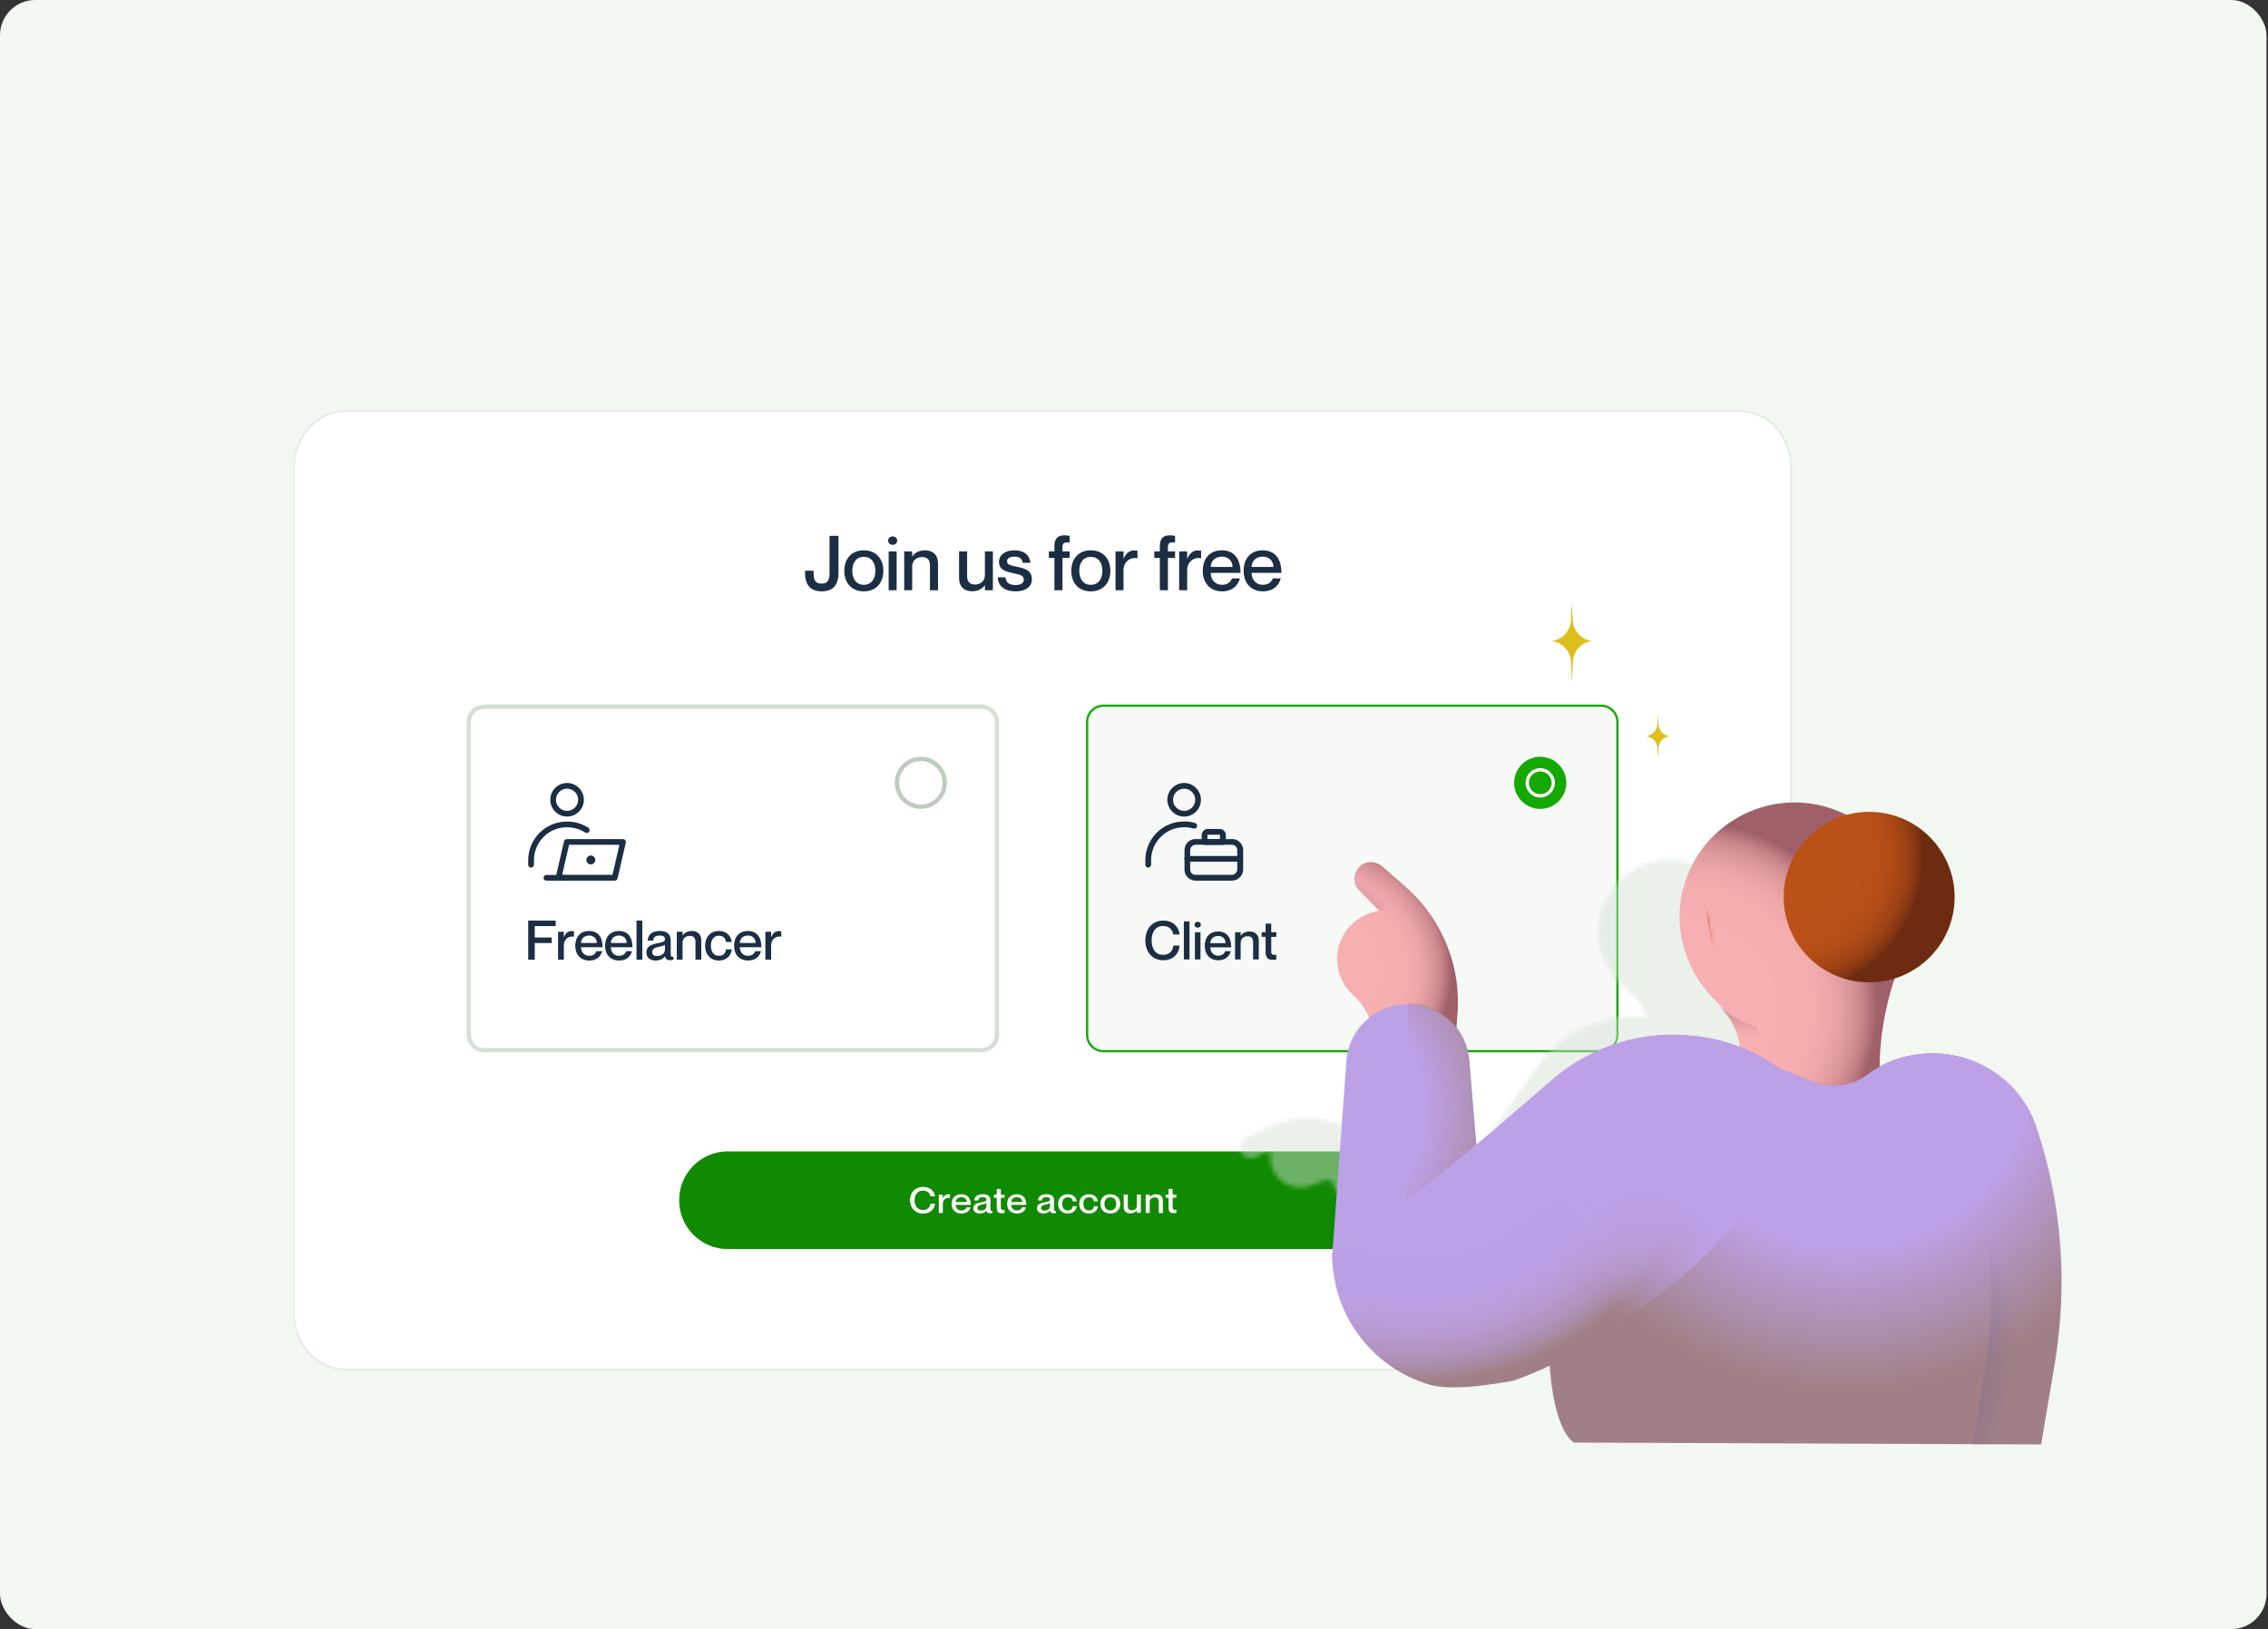<svg width="515" height="370" viewBox="0 0 515 370" fill="none" xmlns="http://www.w3.org/2000/svg">
<rect x="0" y="0" width="515" height="370" fill="#333333" stroke="none"/>
<rect width="514.66" height="370" rx="8" fill="#F2F7F2"/>
<g clip-path="url(#clip0_50_69)">
<mask id="mask0_50_69" style="mask-type:luminance" maskUnits="userSpaceOnUse" x="4" y="14" width="506" height="370">
<path d="M509.09 14H4V383.999H509.09V14Z" fill="white"/>
</mask>
<g mask="url(#mask0_50_69)">
<path d="M509.09 14H4V383.999H509.09V14Z" fill="#F2F7F2"/>
<mask id="mask1_50_69" style="mask-type:luminance" maskUnits="userSpaceOnUse" x="10" y="14" width="506" height="370">
<path d="M10.049 14H515.139V383.999H10.049V14Z" fill="white"/>
</mask>
<g mask="url(#mask1_50_69)">
<mask id="mask2_50_69" style="mask-type:luminance" maskUnits="userSpaceOnUse" x="66" y="93" width="342" height="219">
<path d="M66.506 93.142H407.265V311.915H66.506V93.142Z" fill="white"/>
</mask>
<g mask="url(#mask2_50_69)">
<path d="M78.46 93.361H395.009V93.347C401.486 93.347 406.743 99.148 406.743 106.315V298.076C406.743 305.243 401.486 311.044 395.009 311.044H78.46C71.984 311.044 66.726 305.243 66.726 298.076V106.315C66.726 99.163 71.968 93.361 78.46 93.361Z" fill="white"/>
<path d="M66.932 106.315C66.932 99.296 72.1 93.567 78.46 93.567H395.009C401.369 93.567 406.538 99.28 406.538 106.315V298.062C406.538 305.097 401.369 310.809 395.009 310.809H78.46C72.1 310.809 66.932 305.097 66.932 298.062V106.315ZM78.46 311.249H395.009V311.234C401.604 311.234 406.963 305.331 406.963 298.062V106.315C406.963 99.061 401.604 93.142 395.009 93.142H78.46C71.865 93.142 66.506 99.061 66.506 106.315V298.076C66.506 305.33 71.865 311.249 78.46 311.249Z" fill="#E4EBE4"/>
<path d="M363.566 160.273H250.554C248.511 160.273 246.853 161.93 246.853 163.974V235.042C246.853 237.085 248.511 238.743 250.554 238.743H363.566C365.61 238.743 367.267 237.085 367.267 235.042V163.974C367.267 161.93 365.61 160.273 363.566 160.273Z" fill="#F6F9F6"/>
<path d="M271.077 191.936C271.203 191.889 271.329 191.873 271.471 191.873L271.455 191.858C271.502 191.858 271.597 191.858 271.597 191.858H279.652C279.826 191.858 279.983 191.873 280.125 191.92C280.267 191.968 280.408 192.047 280.534 192.157C280.644 192.267 280.755 192.393 280.819 192.535C280.897 192.677 280.945 192.835 280.945 192.961V197.548C280.913 197.863 280.771 198.163 280.519 198.384C280.282 198.588 279.999 198.699 279.683 198.699C279.652 198.699 279.605 198.699 279.605 198.699H271.55C271.392 198.715 271.234 198.699 271.077 198.652C270.935 198.604 270.793 198.525 270.667 198.415C270.558 198.305 270.462 198.179 270.383 198.037C270.304 197.88 270.257 197.737 270.257 197.611V193.008C270.273 192.851 270.304 192.694 270.383 192.551C270.447 192.409 270.541 192.283 270.667 192.173C270.777 192.063 270.919 191.984 271.077 191.936ZM270.683 199.881C270.935 199.959 271.203 200.007 271.44 200.007H271.471C271.534 200.007 271.644 200.007 271.644 200.007H279.636C280.282 200.023 280.929 199.802 281.418 199.377C281.906 198.935 282.221 198.336 282.285 197.611V192.929C282.268 192.599 282.175 192.267 282.033 191.968C281.89 191.668 281.686 191.4 281.434 191.179C281.182 190.958 280.882 190.801 280.567 190.691C280.251 190.581 279.919 190.549 279.636 190.58H271.676C271.329 190.549 271.013 190.581 270.683 190.691C270.367 190.801 270.068 190.958 269.815 191.179C269.563 191.4 269.359 191.668 269.217 191.968C269.074 192.267 268.981 192.583 268.965 192.961V197.643C268.981 197.973 269.074 198.305 269.217 198.604C269.359 198.904 269.563 199.172 269.815 199.393C270.068 199.614 270.367 199.771 270.683 199.881Z" fill="#1C2E43"/>
<path d="M277.02 190.581H274.167V189.682L274.229 189.571C274.245 189.571 274.355 189.571 274.355 189.571H276.846C276.863 189.571 276.988 189.588 276.988 189.588L277.02 189.682V190.581ZM273.52 191.889H277.681L277.714 191.873C278.06 191.873 278.36 191.59 278.36 191.227V189.682C278.36 189.493 278.327 189.288 278.249 189.099C278.17 188.925 278.044 188.752 277.902 188.626C277.745 188.484 277.571 188.39 277.382 188.326C277.192 188.263 277.02 188.248 276.83 188.264H274.434C274.244 188.248 274.041 188.263 273.851 188.326C273.662 188.39 273.473 188.484 273.331 188.626C273.174 188.768 273.063 188.925 272.984 189.115C272.906 189.288 272.873 189.493 272.873 189.682V191.243C272.873 191.59 273.157 191.889 273.52 191.889Z" fill="#1C2E43"/>
<path d="M269.596 195.704H281.607C281.954 195.704 282.253 195.405 282.253 195.058C282.253 194.711 281.97 194.412 281.607 194.412H269.596C269.249 194.412 268.949 194.711 268.949 195.058C268.949 195.405 269.233 195.704 269.596 195.704Z" fill="#1C2E43"/>
<path d="M266.362 181.643C266.362 180.256 267.498 179.121 268.885 179.121C270.272 179.121 271.407 180.256 271.407 181.643C271.407 183.03 270.272 184.165 268.885 184.165C267.498 184.165 266.362 183.03 266.362 181.643ZM265.07 181.643C265.07 183.74 266.773 185.458 268.885 185.458C270.982 185.458 272.7 183.74 272.7 181.643C272.7 179.546 270.982 177.828 268.885 177.828C266.788 177.828 265.07 179.546 265.07 181.643Z" fill="#1C2E43"/>
<path d="M260.075 196.398C260.075 196.744 260.358 197.044 260.721 197.044H260.736C261.083 197.044 261.382 196.761 261.382 196.398V195.357C261.382 193.371 262.155 191.495 263.574 190.076C264.977 188.658 266.852 187.886 268.855 187.886H268.965C269.658 187.87 270.336 187.979 270.998 188.169C271.345 188.279 271.708 188.075 271.803 187.728C271.913 187.382 271.708 187.019 271.361 186.924C270.589 186.687 269.784 186.53 268.965 186.577H268.855C266.506 186.577 264.299 187.476 262.643 189.147C260.988 190.817 260.075 193.008 260.075 195.357V196.398Z" fill="#1C2E43"/>
<path d="M247.105 163.974C247.105 162.079 248.646 160.523 250.556 160.523H363.568C365.462 160.523 367.018 162.064 367.018 163.974V235.042C367.018 236.936 365.477 238.493 363.568 238.493H250.556C248.661 238.493 247.105 236.951 247.105 235.042V163.974ZM250.556 238.992H363.568C365.741 238.992 367.519 237.215 367.519 235.042V163.974C367.519 161.8 365.741 160.024 363.568 160.024H250.556C248.382 160.024 246.604 161.8 246.604 163.974V235.042C246.604 237.215 248.382 238.992 250.556 238.992Z" fill="#14A800"/>
<path d="M355.666 177.794C355.666 174.533 353.022 171.875 349.747 171.875C346.486 171.875 343.828 174.518 343.828 177.794C343.828 181.054 346.471 183.713 349.747 183.713C353.007 183.713 355.666 181.069 355.666 177.794Z" fill="#14A800"/>
<path d="M347.162 177.794C347.162 176.369 348.322 175.209 349.747 175.209C351.171 175.209 352.332 176.369 352.332 177.794C352.332 179.218 351.171 180.379 349.747 180.379C348.322 180.379 347.162 179.218 347.162 177.794ZM346.413 177.794C346.413 179.63 347.911 181.128 349.747 181.128C351.583 181.128 353.081 179.63 353.081 177.794C353.081 175.958 351.583 174.46 349.747 174.46C347.911 174.46 346.413 175.958 346.413 177.794Z" fill="white"/>
<path d="M289.826 211.731V212.771H288.664V216.122C288.664 216.824 289.003 216.909 289.826 216.86V217.901C289.572 217.961 289.293 217.998 288.955 217.998C287.938 217.998 287.382 217.538 287.382 216.231V212.771H286.487V211.731H287.382V209.783H288.664V211.731H289.826ZM281.741 212.529C282.068 212.045 282.709 211.561 283.774 211.561C284.923 211.561 285.83 212.227 285.83 213.642V217.913H284.548V214.005C284.548 213.17 284.197 212.638 283.326 212.638C282.346 212.638 281.717 213.231 281.717 214.15V217.913H280.447V211.731H281.717V212.529H281.741ZM278.305 214.211C278.305 213.255 277.628 212.566 276.599 212.566C275.571 212.566 274.833 213.255 274.833 214.211H278.305ZM274.833 215.155C274.833 216.195 275.499 217.054 276.624 217.054C277.676 217.054 278.1 216.401 278.209 216.026H279.479C279.164 217.199 278.245 218.094 276.66 218.094C274.736 218.094 273.563 216.764 273.563 214.828C273.563 212.82 274.736 211.561 276.599 211.561C278.596 211.561 279.576 212.953 279.576 215.155H274.833ZM271.328 217.913V211.731H272.598V217.913H271.328ZM272.683 210.013C272.683 210.448 272.332 210.69 271.957 210.69C271.606 210.69 271.243 210.448 271.243 210.013C271.243 209.577 271.606 209.347 271.957 209.347C272.332 209.347 272.683 209.577 272.683 210.013ZM268.822 217.913V209.263H270.105V217.913H268.822ZM267.866 212.239H266.426C266.269 211.368 265.7 210.315 264.103 210.315C262.24 210.315 261.502 211.876 261.502 213.582C261.502 215.3 262.24 216.86 264.103 216.86C265.712 216.86 266.329 215.808 266.426 214.755H267.866C267.672 216.703 266.341 218.094 264.14 218.094C261.647 218.094 260.075 216.195 260.075 213.582C260.075 210.981 261.647 209.081 264.14 209.081C266.329 209.081 267.66 210.473 267.866 212.239Z" fill="#1C2E43"/>
<path d="M222.917 160.523H109.905C107.998 160.523 106.454 162.067 106.454 163.974V235.042C106.454 236.948 107.998 238.493 109.905 238.493H222.917C224.823 238.493 226.368 236.948 226.368 235.042V163.974C226.368 162.067 224.823 160.523 222.917 160.523Z" fill="white"/>
<path d="M139.076 198.699H127.647L129.224 191.874H140.653L139.076 198.699ZM126.828 200.008H139.596C139.896 200.008 140.164 199.803 140.227 199.504L142.102 191.385C142.15 191.196 142.086 190.991 141.976 190.834C141.867 190.676 141.677 190.582 141.472 190.582H128.704C128.404 190.582 128.136 190.786 128.073 191.086L126.198 199.204C126.15 199.394 126.214 199.599 126.324 199.756C126.433 199.913 126.623 200.008 126.828 200.008Z" fill="#1C2E43"/>
<path d="M134.742 195.295C134.742 195.625 134.474 195.878 134.158 195.878C133.842 195.878 133.574 195.625 133.574 195.295C133.574 194.964 133.842 194.711 134.158 194.711C134.474 194.711 134.742 194.964 134.742 195.295Z" fill="#1C2E43"/>
<path d="M134.016 195.294C134.016 195.215 134.079 195.152 134.158 195.152C134.237 195.152 134.3 195.215 134.3 195.294C134.3 195.451 134.016 195.451 134.016 195.294ZM133.149 195.31C133.149 195.861 133.59 196.319 134.158 196.319C134.709 196.319 135.167 195.861 135.167 195.31C135.167 194.758 134.709 194.301 134.158 194.301C133.607 194.301 133.149 194.758 133.149 195.31Z" fill="#1C2E43"/>
<path d="M124.069 200.008H128.058C128.404 200.008 128.704 199.708 128.704 199.362C128.704 199.015 128.421 198.715 128.058 198.715H124.069C123.722 198.715 123.423 199.015 123.423 199.362C123.423 199.708 123.706 200.008 124.069 200.008Z" fill="#1C2E43"/>
<path d="M126.244 181.643C126.244 180.256 127.379 179.121 128.766 179.121C130.154 179.121 131.289 180.256 131.289 181.643C131.289 183.03 130.154 184.165 128.766 184.165C127.379 184.165 126.244 183.03 126.244 181.643ZM124.951 181.643C124.951 183.74 126.654 185.458 128.766 185.458C130.863 185.458 132.581 183.74 132.581 181.643C132.581 179.546 130.863 177.828 128.766 177.828C126.669 177.828 124.951 179.546 124.951 181.643Z" fill="#1C2E43"/>
<path d="M119.94 196.414C119.94 196.761 120.223 197.06 120.586 197.06L120.601 197.045C120.948 197.045 121.247 196.761 121.247 196.398V195.357C121.247 193.371 122.021 191.495 123.439 190.076C124.843 188.658 126.718 187.886 128.72 187.886H128.83C130.296 187.917 131.668 188.295 132.882 189.083C133.181 189.288 133.59 189.194 133.78 188.895C133.985 188.595 133.89 188.185 133.59 187.996C132.172 187.081 130.533 186.593 128.846 186.593H128.72C126.371 186.593 124.164 187.508 122.509 189.163C120.853 190.819 119.94 193.024 119.94 195.373V196.414Z" fill="#1C2E43"/>
<path d="M106.938 163.989C106.938 162.343 108.274 161.022 109.905 161.022H222.917C224.562 161.022 225.884 162.359 225.884 163.989V235.056C225.884 236.701 224.547 238.023 222.917 238.023H109.905C108.259 238.023 106.938 236.686 106.938 235.056V163.989ZM109.905 238.992H222.917C225.09 238.992 226.868 237.215 226.868 235.042V163.974C226.868 161.8 225.09 160.024 222.917 160.024H109.905C107.731 160.024 105.954 161.8 105.954 163.974V235.042C105.954 237.215 107.731 238.992 109.905 238.992Z" fill="#D5E0D5"/>
<path d="M204.161 177.794C204.161 175.077 206.379 172.859 209.096 172.859C211.813 172.859 214.031 175.077 214.031 177.794C214.031 180.511 211.813 182.729 209.096 182.729C206.379 182.729 204.161 180.511 204.161 177.794ZM203.177 177.794C203.177 181.054 205.835 183.713 209.096 183.713C212.356 183.713 215.015 181.054 215.015 177.794C215.015 174.533 212.356 171.875 209.096 171.875C205.835 171.875 203.177 174.533 203.177 177.794Z" fill="#BECCBE"/>
<path d="M175.13 212.811C175.468 212.015 175.993 211.468 176.83 211.468C177.055 211.468 177.217 211.48 177.405 211.505V212.736H177.379C176.117 212.524 175.106 213.369 175.106 214.724V217.968H173.793V211.617H175.106V212.811H175.13ZM171.582 214.165C171.582 213.183 170.882 212.475 169.82 212.475C168.758 212.475 167.996 213.183 167.996 214.165H171.582ZM167.996 215.134C167.996 216.203 168.683 217.086 169.845 217.086C170.932 217.086 171.37 216.415 171.483 216.03H172.794C172.47 217.235 171.52 218.155 169.883 218.155C167.895 218.155 166.685 216.788 166.685 214.799C166.685 212.735 167.895 211.442 169.82 211.442C171.882 211.442 172.894 212.872 172.894 215.134H167.996ZM166.155 213.942H164.843C164.792 213.295 164.38 212.512 163.256 212.512C161.968 212.512 161.42 213.605 161.42 214.799C161.42 215.992 161.956 217.086 163.256 217.086C164.38 217.086 164.792 216.316 164.843 215.607H166.155C166.056 217.074 164.917 218.155 163.256 218.155C161.344 218.155 160.107 216.788 160.107 214.799C160.107 212.81 161.344 211.442 163.244 211.442C164.905 211.442 165.993 212.5 166.155 213.942ZM155.022 212.438C155.36 211.94 156.021 211.442 157.121 211.442C158.308 211.442 159.245 212.127 159.245 213.581V217.968H157.921V213.954C157.921 213.096 157.559 212.549 156.659 212.549C155.647 212.549 154.997 213.158 154.997 214.103V217.968H153.685V211.617H154.997V212.438H155.022ZM148.095 216.216C148.095 216.8 148.446 217.123 149.158 217.123C150.244 217.123 150.993 216.588 150.993 215.557V214.6C150.781 214.749 150.269 214.898 149.657 215.022C148.57 215.258 148.095 215.57 148.095 216.216ZM149.407 214.202C150.394 214.015 150.993 213.891 150.993 213.282C150.993 212.823 150.719 212.475 149.844 212.475C148.795 212.475 148.408 212.797 148.345 213.618H147.071C147.133 212.4 147.92 211.442 149.844 211.442C151.256 211.442 152.306 211.977 152.306 213.667V216.688C152.306 217.136 152.406 217.371 152.918 217.322V217.943C152.619 218.055 152.406 218.08 152.156 218.08C151.456 218.08 151.132 217.831 151.007 217.21H150.981C150.581 217.77 149.857 218.155 148.87 218.155C147.571 218.155 146.77 217.409 146.77 216.34C146.77 214.948 147.808 214.512 149.407 214.202ZM144.535 217.968V209.081H145.859V217.968H144.535ZM142.298 214.165C142.298 213.183 141.598 212.475 140.537 212.475C139.475 212.475 138.712 213.183 138.712 214.165H142.298ZM138.712 215.134C138.712 216.203 139.4 217.086 140.562 217.086C141.649 217.086 142.085 216.415 142.198 216.03H143.51C143.185 217.235 142.236 218.155 140.599 218.155C138.612 218.155 137.4 216.788 137.4 214.799C137.4 212.735 138.612 211.442 140.537 211.442C142.598 211.442 143.611 212.872 143.611 215.134H138.712ZM135.526 214.165C135.526 213.183 134.826 212.475 133.765 212.475C132.703 212.475 131.94 213.183 131.94 214.165H135.526ZM131.94 215.134C131.94 216.203 132.628 217.086 133.79 217.086C134.877 217.086 135.313 216.415 135.426 216.03H136.738C136.413 217.235 135.465 218.155 133.827 218.155C131.84 218.155 130.628 216.788 130.628 214.799C130.628 212.735 131.84 211.442 133.765 211.442C135.827 211.442 136.839 212.872 136.839 215.134H131.94ZM128.057 212.811C128.394 212.015 128.919 211.468 129.755 211.468C129.98 211.468 130.143 211.48 130.331 211.505V212.736H130.306C129.044 212.524 128.031 213.369 128.031 214.724V217.968H126.72V211.617H128.031V212.811H128.057ZM121.426 210.336V212.922H125.286V214.19H121.426V217.968H119.939V209.081H126.186V210.336H121.426Z" fill="#1C2E43"/>
<path d="M307.519 261.506H165.245C159.156 261.506 154.216 266.474 154.216 272.596C154.216 278.719 159.156 283.686 165.245 283.686H307.519C313.607 283.686 318.547 278.719 318.547 272.596C318.547 266.474 313.607 261.506 307.519 261.506Z" fill="#108A00"/>
<path d="M267.131 271.337V272.031H266.281V274.278C266.281 274.746 266.526 274.806 267.131 274.776V275.47C266.935 275.5 266.739 275.53 266.494 275.53C265.758 275.53 265.35 275.229 265.35 274.354V272.031H264.695V271.337H265.35V270.024H266.281V271.337H267.131ZM261.084 271.864C261.313 271.548 261.787 271.216 262.555 271.216L262.571 271.246C263.405 271.246 264.058 271.683 264.058 272.634V275.5H263.127V272.876C263.127 272.317 262.882 271.955 262.245 271.955C261.526 271.955 261.067 272.348 261.067 272.966V275.485H260.153V271.337H261.067V271.864H261.084ZM258.158 273.855V271.337L258.141 271.307H259.057V275.454H258.141V274.927H258.125C257.896 275.244 257.422 275.575 256.654 275.575C255.82 275.575 255.167 275.139 255.167 274.188V271.322H256.099V273.946C256.099 274.505 256.344 274.867 256.981 274.867C257.7 274.867 258.158 274.474 258.158 273.855ZM253.467 273.418C253.467 274.278 253.01 274.912 252.128 274.912C251.245 274.912 250.787 274.278 250.787 273.418C250.787 272.558 251.245 271.925 252.128 271.925C253.01 271.925 253.467 272.558 253.467 273.418ZM249.871 273.418C249.871 274.7 250.722 275.606 252.128 275.606C253.533 275.606 254.383 274.7 254.383 273.418C254.383 272.136 253.533 271.231 252.128 271.231C250.722 271.231 249.871 272.136 249.871 273.418ZM249.316 272.86H248.4C248.368 272.438 248.074 271.925 247.289 271.925C246.39 271.925 245.998 272.634 245.998 273.418C245.998 274.202 246.374 274.912 247.289 274.912C248.074 274.912 248.368 274.414 248.4 273.946H249.316C249.234 274.897 248.45 275.606 247.273 275.606C245.933 275.606 245.066 274.715 245.066 273.418C245.066 272.12 245.933 271.231 247.273 271.231C248.434 271.231 249.202 271.925 249.316 272.86ZM244.511 272.86H243.595C243.563 272.438 243.269 271.925 242.484 271.925C241.585 271.925 241.193 272.634 241.193 273.418C241.193 274.202 241.569 274.912 242.484 274.912C243.269 274.912 243.563 274.414 243.595 273.946H244.511C244.429 274.897 243.644 275.606 242.467 275.606C241.127 275.606 240.261 274.715 240.261 273.418C240.261 272.12 241.127 271.231 242.467 271.231C243.628 271.231 244.397 271.925 244.511 272.86ZM236.388 274.354C236.388 274.731 236.632 274.942 237.139 274.942C237.907 274.942 238.431 274.594 238.431 273.916V273.298C238.267 273.389 237.908 273.494 237.483 273.569C236.715 273.736 236.388 273.931 236.388 274.354ZM237.32 273.041C238.006 272.92 238.431 272.83 238.431 272.438H238.447C238.447 272.137 238.267 271.91 237.646 271.91C236.894 271.91 236.633 272.12 236.584 272.649H235.684C235.717 271.849 236.273 271.231 237.63 271.231C238.627 271.231 239.362 271.578 239.362 272.679V274.655C239.362 274.941 239.428 275.093 239.788 275.062V275.47C239.575 275.545 239.428 275.56 239.248 275.56C238.758 275.56 238.528 275.395 238.447 274.988H238.431C238.152 275.35 237.63 275.606 236.943 275.606C236.028 275.606 235.473 275.123 235.473 274.429C235.473 273.524 236.191 273.237 237.32 273.041ZM232.138 273.011C232.138 272.378 231.648 271.91 230.895 271.91C230.159 271.91 229.621 272.378 229.621 273.011H232.138ZM229.605 273.645C229.605 274.338 230.095 274.912 230.913 274.912H230.929C231.681 274.912 231.991 274.474 232.073 274.217H232.987C232.759 275.002 232.089 275.606 230.945 275.606C229.539 275.606 228.69 274.761 228.69 273.418C228.69 272.075 229.538 271.231 230.895 271.231C232.334 271.231 233.053 272.167 233.053 273.645H229.605ZM228.117 271.352V272.046H227.267V274.293C227.267 274.761 227.512 274.821 228.117 274.791V275.485C227.92 275.515 227.725 275.545 227.48 275.545C226.744 275.545 226.335 275.244 226.335 274.369V272.046H225.682V271.352H226.335V270.04H227.267V271.352H228.117ZM221.939 274.354C221.939 274.731 222.184 274.942 222.691 274.942C223.459 274.942 223.982 274.594 223.982 273.916V273.298C223.819 273.389 223.459 273.494 223.034 273.569C222.265 273.736 221.939 273.931 221.939 274.354ZM222.87 273.041C223.557 272.92 223.982 272.83 223.982 272.438H223.999C223.999 272.137 223.819 271.91 223.198 271.91C222.446 271.91 222.185 272.12 222.135 272.649H221.236C221.268 271.849 221.824 271.231 223.181 271.231C224.178 271.231 224.914 271.578 224.914 272.679V274.655C224.914 274.941 224.978 275.093 225.338 275.062V275.47C225.126 275.545 224.978 275.56 224.799 275.56C224.309 275.56 224.08 275.395 223.999 274.988H223.982C223.704 275.35 223.181 275.606 222.494 275.606C221.579 275.606 221.023 275.123 221.023 274.429C221.023 273.524 221.742 273.237 222.87 273.041ZM219.536 273.011C219.536 272.378 219.046 271.91 218.294 271.91C217.558 271.91 217.02 272.378 217.02 273.011H219.536ZM217.003 273.645C217.003 274.338 217.493 274.912 218.31 274.912H218.327C219.079 274.912 219.389 274.474 219.471 274.217H220.386C220.157 275.002 219.488 275.606 218.344 275.606C216.938 275.606 216.087 274.761 216.087 273.418C216.087 272.075 216.937 271.231 218.294 271.231C219.733 271.231 220.452 272.167 220.452 273.645H217.003ZM214.11 272.121C214.339 271.608 214.714 271.246 215.303 271.246C215.466 271.246 215.581 271.261 215.712 271.277V272.076H215.695C214.813 271.94 214.094 272.483 214.094 273.374V275.485H213.179V271.337H214.094V272.121H214.11ZM212.313 271.684H211.266V271.699C211.152 271.125 210.743 270.417 209.583 270.417C208.226 270.417 207.687 271.442 207.687 272.603C207.687 273.765 208.226 274.806 209.583 274.806C210.743 274.806 211.201 274.097 211.266 273.389H212.313C212.166 274.686 211.201 275.621 209.599 275.621C207.784 275.621 206.641 274.339 206.641 272.589C206.641 270.839 207.784 269.572 209.599 269.572C211.201 269.572 212.166 270.507 212.313 271.684Z" fill="white"/>
<path d="M286.723 126.419C288.19 126.419 289.157 127.402 289.157 128.766H284.203C284.203 127.402 285.256 126.419 286.723 126.419ZM286.758 132.822C285.153 132.822 284.203 131.597 284.203 130.113H290.97C290.97 126.972 289.571 124.987 286.723 124.987C284.065 124.987 282.391 126.781 282.391 129.647C282.391 132.408 284.065 134.307 286.809 134.307C289.07 134.307 290.383 133.03 290.832 131.355H289.019C288.864 131.891 288.259 132.822 286.758 132.822Z" fill="#1C2E43"/>
<path d="M277.446 126.419C278.913 126.419 279.88 127.402 279.88 128.766H274.926C274.926 127.402 275.979 126.419 277.446 126.419ZM277.481 132.822C275.876 132.822 274.926 131.597 274.926 130.113H281.692C281.692 126.972 280.294 124.987 277.446 124.987C274.788 124.987 273.114 126.781 273.114 129.647C273.114 132.408 274.788 134.307 277.532 134.307C279.793 134.307 281.105 133.03 281.554 131.355H279.742C279.587 131.891 278.982 132.822 277.481 132.822Z" fill="#1C2E43"/>
<path d="M271.952 125.021C270.795 125.021 270.071 125.78 269.605 126.885H269.57V125.228H267.758V134.048H269.57V129.544C269.57 127.662 270.968 126.488 272.711 126.781H272.746V125.072C272.487 125.038 272.262 125.021 271.952 125.021Z" fill="#1C2E43"/>
<path d="M266.824 121.707C266.461 121.639 266.064 121.586 265.615 121.586C264.166 121.586 263.371 122.243 263.371 124.107V125.228H262.112V126.713H263.371V134.048H265.201V126.713H266.824V125.228H265.201V124.262C265.201 123.261 265.651 123.14 266.824 123.191V121.707Z" fill="#1C2E43"/>
<path d="M257.501 125.021C256.344 125.021 255.618 125.78 255.153 126.885H255.118V125.228H253.307V134.048H255.118V129.544C255.118 127.662 256.517 126.488 258.26 126.781H258.294V125.072C258.035 125.038 257.811 125.021 257.501 125.021Z" fill="#1C2E43"/>
<path d="M247.695 132.822C249.421 132.822 250.32 131.459 250.32 129.647C250.32 127.817 249.421 126.471 247.695 126.471C245.969 126.471 245.072 127.817 245.072 129.647C245.072 131.459 245.969 132.822 247.695 132.822ZM247.695 134.307C244.934 134.307 243.259 132.391 243.259 129.647C243.259 126.902 244.934 124.987 247.695 124.987C250.457 124.987 252.131 126.902 252.131 129.647C252.131 132.391 250.457 134.307 247.695 134.307Z" fill="#1C2E43"/>
<path d="M242.879 121.707C242.516 121.639 242.119 121.586 241.671 121.586C240.221 121.586 239.427 122.243 239.427 124.107V125.228H238.167V126.713H239.427V134.048H241.257V126.713H242.879V125.228H241.257V124.262C241.257 123.261 241.706 123.14 242.879 123.191V121.707Z" fill="#1C2E43"/>
<path d="M230.931 128.715C229.653 128.422 228.67 128.352 228.67 127.455C228.67 126.834 229.256 126.419 230.344 126.419C231.759 126.419 232.104 127.127 232.225 127.818H233.986C233.865 126.281 232.726 124.987 230.327 124.987C228.118 124.987 226.84 126.143 226.84 127.593C226.84 129.595 228.739 129.871 230.137 130.199C231.432 130.51 232.484 130.596 232.484 131.701C232.484 132.254 231.95 132.875 230.69 132.875C228.826 132.875 228.411 132.064 228.324 131.114H226.564C226.651 132.979 227.876 134.307 230.724 134.307C232.864 134.307 234.314 133.255 234.314 131.563C234.314 129.457 232.553 129.095 230.931 128.715Z" fill="#1C2E43"/>
<path d="M223.648 130.596C223.648 131.908 222.75 132.754 221.352 132.754C220.109 132.754 219.608 131.994 219.608 130.803V125.228H217.779V131.321C217.779 133.341 219.074 134.29 220.713 134.29C222.232 134.29 223.147 133.6 223.612 132.909H223.648V134.048H225.459V125.228H223.648V130.596Z" fill="#1C2E43"/>
<path d="M210.066 124.987C208.546 124.987 207.632 125.676 207.166 126.367H207.132V125.228H205.319V134.048H207.132V128.681C207.132 127.369 208.029 126.523 209.428 126.523C210.671 126.523 211.171 127.282 211.171 128.473V134.048H213.001V127.956C213.001 125.937 211.705 124.987 210.066 124.987Z" fill="#1C2E43"/>
<path d="M201.792 134.048H203.603V125.228H201.792V134.048ZM202.689 123.744C203.224 123.744 203.724 123.398 203.724 122.777C203.724 122.156 203.224 121.828 202.689 121.828C202.189 121.828 201.671 122.156 201.671 122.777C201.671 123.398 202.189 123.744 202.689 123.744Z" fill="#1C2E43"/>
<path d="M196.151 132.822C197.877 132.822 198.774 131.459 198.774 129.647C198.774 127.817 197.877 126.471 196.151 126.471C194.425 126.471 193.527 127.817 193.527 129.647C193.527 131.459 194.425 132.822 196.151 132.822ZM196.151 134.307C193.39 134.307 191.715 132.391 191.715 129.647C191.715 126.902 193.39 124.987 196.151 124.987C198.912 124.987 200.587 126.902 200.587 129.647C200.587 132.391 198.912 134.307 196.151 134.307Z" fill="#1C2E43"/>
<path d="M190.396 121.707H188.36V130.182C188.36 131.563 188.084 132.547 186.547 132.547C184.994 132.547 184.753 131.563 184.753 130.182V129.612H182.802V130.182C182.802 132.305 183.631 134.307 186.6 134.307C189.569 134.307 190.396 132.305 190.396 130.182V121.707Z" fill="#1C2E43"/>
</g>
<mask id="mask3_50_69" style="mask-type:alpha" maskUnits="userSpaceOnUse" x="281" y="192" width="140" height="97">
<mask id="mask4_50_69" style="mask-type:luminance" maskUnits="userSpaceOnUse" x="17" y="12" width="506" height="371">
<path d="M17.358 12.992H522.448V382.991H17.358V12.992Z" fill="white"/>
</mask>
<g mask="url(#mask4_50_69)">
<path d="M282.821 258.581C281.837 259.161 281.312 260.269 281.681 261.389C282.184 262.716 283.576 263.407 284.807 262.845L288.597 261.212C288.376 262.242 288.346 263.383 288.62 264.446C289.656 268.794 294.423 270.959 298.438 268.944C301.013 267.627 304.188 267.693 306.764 269.212L307.527 269.661L313.445 259.62L306.332 256.202C304.94 255.51 303.435 255.011 301.875 254.606C296.792 253.415 291.38 254.091 286.74 256.511L282.821 258.581Z" fill="url(#paint0_radial_50_69)"/>
<path d="M293.301 254.321L289.816 258.709C289.213 259.514 288.858 260.336 288.598 261.213L284.807 262.845C283.48 263.351 282.089 262.661 281.681 261.389C281.312 260.27 281.836 259.162 282.821 258.582L286.74 256.511C288.804 255.408 291.042 254.664 293.301 254.321Z" fill="url(#paint1_radial_50_69)"/>
<path d="M393.83 231.852L394.977 240.64L376.425 239.36L373.553 230.086C372.903 228.15 371.602 226.393 369.906 225.124C364.952 221.525 362.072 215.369 363.19 209.016C364.716 200.17 373.236 194.152 382.114 195.78C390.637 197.222 396.775 205.709 395.336 214.323C395.174 214.897 395.12 215.459 394.958 216.033C393.602 221.186 393.164 226.577 393.83 231.852Z" fill="url(#paint2_radial_50_69)"/>
<mask id="mask5_50_69" style="mask-type:alpha" maskUnits="userSpaceOnUse" x="362" y="195" width="34" height="46">
<path d="M393.83 231.852L394.977 240.64L376.425 239.36L373.553 230.086C372.903 228.15 371.602 226.393 369.906 225.124C364.952 221.525 362.072 215.369 363.19 209.016C364.716 200.17 373.236 194.152 382.114 195.78C390.637 197.222 396.775 205.709 395.336 214.323C395.174 214.897 395.12 215.459 394.958 216.033C393.602 221.186 393.164 226.577 393.83 231.852Z" fill="#FF0000"/>
</mask>
<g mask="url(#mask5_50_69)">
<path d="M400.636 222.162C396.774 225.065 388.043 225.247 384.969 224.679C379.619 223.683 375.193 219.805 373.852 214.489C372.715 210.043 370.687 204.59 365.208 200.723C368.8 196.671 380.409 188.982 386.213 190.043C394.736 191.485 403.901 206.382 402.462 214.996C402.299 215.57 402.247 216.132 402.084 216.706C401.595 218.427 400.892 220.353 400.636 222.162Z" fill="url(#paint3_radial_50_69)"/>
</g>
<path d="M406.971 203.063C407.668 209.693 402.845 215.634 396.199 216.333C389.554 217.031 383.601 212.223 382.904 205.592C382.207 198.962 387.03 193.021 393.676 192.322C400.322 191.624 406.274 196.432 406.971 203.063Z" fill="url(#paint4_radial_50_69)"/>
<path d="M370.056 225.496C371.851 226.643 373.722 227.449 375.889 227.889L378.768 236.161L375.188 236.092L373.471 230.37C372.931 228.423 371.63 226.667 370.056 225.496Z" fill="url(#paint5_radial_50_69)"/>
<path d="M417.266 285.892L351.154 285.621C351.154 285.621 347.54 284.135 347.525 269.843C347.513 258.872 349.443 245.637 350.439 243.144C352.25 238.611 360.652 233.066 367.756 231.848C372.419 230.962 377.192 231.516 381.521 233.177L384.852 234.506C387.405 235.503 390.402 235.17 392.622 233.509C395.176 231.627 398.173 230.631 401.392 230.52C408.275 230.298 414.491 234.617 416.6 241.151C420.152 251.671 421.04 262.967 419.264 274.042L417.266 285.892Z" fill="url(#paint6_radial_50_69)"/>
<mask id="mask6_50_69" style="mask-type:alpha" maskUnits="userSpaceOnUse" x="346" y="230" width="74" height="56">
<path d="M416.637 285.892L350.525 285.621C350.525 285.621 346.912 284.135 346.896 269.843C346.884 258.872 348.815 245.637 349.811 243.144C351.622 238.611 360.023 233.066 367.128 231.848C371.791 230.962 376.563 231.516 380.893 233.177L384.223 234.506C386.777 235.503 389.774 235.17 391.994 233.509C394.547 231.627 397.544 230.631 400.764 230.52C407.646 230.298 413.863 234.617 415.972 241.151C419.524 251.671 420.412 262.967 418.636 274.042L416.637 285.892Z" fill="#FF0000"/>
</mask>
<g mask="url(#mask6_50_69)">
<path d="M375.693 259.677L397.1 260.553C397.1 260.553 415.473 288.569 414.834 292.419C414.194 296.269 362.169 315.957 362.169 315.957L354.221 284.846C360.955 280.466 366.639 274.603 370.811 267.68L375.693 259.677Z" fill="url(#paint7_radial_50_69)"/>
</g>
<path d="M343.547 265.26C354.218 268.392 342.895 289.816 331.428 284.301L306.998 273.279C302.291 271.253 300.459 265.497 302.975 261.053C304.998 257.478 309.103 255.847 312.968 256.887L323.188 259.738C323.188 259.738 337.399 263.455 343.547 265.26Z" fill="url(#paint8_radial_50_69)"/>
<path d="M302.167 262.254C302.289 261.813 302.508 261.427 302.782 260.944C304.75 257.466 308.91 255.738 312.817 256.929L340.068 264.229L334.77 274.63L302.167 262.254Z" fill="url(#paint9_radial_50_69)"/>
<path d="M374.312 261.621C368.988 275.487 354.232 284.846 354.232 284.846C354.121 284.842 346.864 288.424 342.871 288.26C334.165 287.904 326.906 281.745 324.981 273.515C329.235 270.021 342.595 251.562 342.595 251.562L349.436 241.867C353.673 236.055 360.052 232.215 367.2 231.288C371.895 230.593 376.642 231.342 380.899 233.178C380.899 233.178 378.46 250.818 374.312 261.621Z" fill="url(#paint10_radial_50_69)"/>
<path d="M417.344 285.892H357.066C356.956 285.892 344.078 253.111 344.078 253.111L350.517 243.144C354.514 237.164 360.73 233.066 367.835 231.848C372.497 230.962 377.27 231.516 381.599 233.177L384.93 234.506C387.484 235.503 390.48 235.17 392.7 233.509C395.254 231.627 398.251 230.631 401.47 230.52C408.353 230.298 414.569 234.617 416.679 241.151C420.23 251.671 421.119 262.967 419.342 274.042L417.344 285.892Z" fill="url(#paint11_radial_50_69)"/>
<path d="M354.232 284.846C354.121 284.842 342.595 251.562 342.595 251.562L349.436 241.867C353.673 236.055 360.052 232.215 367.2 231.288C371.895 230.593 376.641 231.342 380.899 233.178L384.173 234.643C385.471 235.212 383.673 251.474 373.925 264.588C361.68 281.059 354.232 284.846 354.232 284.846Z" fill="url(#paint12_radial_50_69)"/>
<path d="M408.977 232.523C412.197 234.406 414.75 237.396 415.971 241.051C419.412 251.682 420.411 262.978 418.635 274.053L416.637 285.902H407.534L407.646 285.681L409.532 274.053V273.942C410.198 269.623 410.42 265.082 410.087 260.652L409.31 250.021C409.088 247.252 408.977 244.484 408.977 241.716V232.523Z" fill="url(#paint13_radial_50_69)"/>
</g>
</mask>
<g mask="url(#mask3_50_69)">
<g opacity="0.47">
<path d="M405.753 91.629V311.915H64.49V91.629H405.753Z" fill="#D4DFD4"/>
</g>
</g>
<mask id="mask7_50_69" style="mask-type:luminance" maskUnits="userSpaceOnUse" x="10" y="14" width="506" height="370">
<path d="M10.049 14H515.139V383.999H10.049V14Z" fill="white"/>
</mask>
<g mask="url(#mask7_50_69)">
<path d="M313.798 196.709C312.363 195.571 310.401 195.426 308.939 196.625C307.244 198.144 307.013 200.626 308.567 202.144L313.198 206.872C311.53 207.135 309.805 207.75 308.372 208.773C302.465 212.836 301.979 221.219 307.313 226.063C310.771 229.156 312.506 233.944 311.722 238.676L311.49 240.078L329.934 243.132L330.94 230.515C331.171 228.033 331.049 225.492 330.753 222.923C329.599 214.629 325.462 206.922 319.161 201.378L313.798 196.709Z" fill="url(#paint14_radial_50_69)"/>
<path d="M326.227 209.93L317.648 207.249C316.096 206.811 314.661 206.755 313.198 206.873L308.567 202.144C307.042 200.451 307.272 197.969 308.938 196.624C310.4 195.426 312.361 195.57 313.797 196.709L319.161 201.377C322.004 203.829 324.408 206.747 326.227 209.93Z" fill="url(#paint15_radial_50_69)"/>
<path d="M426.8 243.154L426.908 257.368L397.623 251.705L394.863 236.378C394.208 233.169 392.48 230.118 390.028 227.766C382.844 221.068 379.462 210.705 382.484 200.809C386.642 187.024 401.383 179.109 415.199 183.436C428.485 187.399 436.598 202.109 432.624 215.541C432.253 216.424 432.058 217.308 431.687 218.19C428.521 226.129 426.771 234.626 426.8 243.154Z" fill="url(#paint16_radial_50_69)"/>
<mask id="mask8_50_69" style="mask-type:alpha" maskUnits="userSpaceOnUse" x="355" y="196" width="34" height="46">
<path d="M386.521 232.86L387.668 241.647L369.116 240.368L366.244 231.094C365.594 229.158 364.293 227.401 362.597 226.132C357.643 222.532 354.763 216.377 355.881 210.023C357.406 201.178 365.927 195.159 374.805 196.788C383.328 198.23 389.466 206.717 388.027 215.33C387.864 215.905 387.811 216.466 387.648 217.041C386.292 222.194 385.855 227.585 386.521 232.86Z" fill="#FF0000"/>
</mask>
<g mask="url(#mask8_50_69)">
<path d="M429.458 229.897C422.742 233.765 408.806 232.347 404.024 230.842C395.701 228.21 389.413 221.171 388.318 212.447C387.377 205.146 385.214 196.067 377.247 188.841C383.758 183.092 403.741 173.121 412.775 175.943C426.062 179.906 437.74 205.413 433.766 218.845C433.395 219.727 433.201 220.612 432.83 221.494C431.715 224.139 430.219 227.068 429.458 229.897Z" fill="url(#paint17_radial_50_69)"/>
</g>
<path d="M443.837 204.086C443.65 214.778 434.81 223.293 424.094 223.106C413.377 222.919 404.84 214.1 405.027 203.408C405.213 192.716 414.053 184.201 424.77 184.388C435.486 184.575 444.023 193.394 443.837 204.086Z" fill="url(#paint18_radial_50_69)"/>
<path d="M390.194 228.387C392.828 230.565 395.649 232.214 399.012 233.338L401.978 247.069L396.293 246.259L394.677 236.815C394.199 233.609 392.471 230.559 390.194 228.387Z" fill="url(#paint19_radial_50_69)"/>
<path d="M463.48 328.065L357.438 327.631C357.438 327.631 351.642 325.247 351.617 302.323C351.598 284.726 354.695 263.498 356.292 259.499C359.197 252.229 372.673 243.334 384.068 241.381C391.547 239.959 399.203 240.848 406.146 243.512L411.489 245.644C415.585 247.243 420.391 246.71 423.952 244.045C428.048 241.026 432.855 239.428 438.019 239.25C449.058 238.895 459.029 245.822 462.412 256.302C468.109 273.177 469.534 291.294 466.685 309.057L463.48 328.065Z" fill="url(#paint20_radial_50_69)"/>
<mask id="mask9_50_69" style="mask-type:alpha" maskUnits="userSpaceOnUse" x="339" y="231" width="74" height="56">
<path d="M409.328 286.9L343.216 286.629C343.216 286.629 339.602 285.143 339.587 270.851C339.575 259.879 341.506 246.645 342.501 244.152C344.313 239.619 352.714 234.074 359.819 232.856C364.481 231.97 369.254 232.524 373.583 234.185L376.914 235.514C379.468 236.511 382.464 236.178 384.684 234.517C387.238 232.635 390.235 231.638 393.454 231.527C400.337 231.306 406.553 235.625 408.663 242.159C412.215 252.679 413.103 263.975 411.326 275.049L409.328 286.9Z" fill="#FF0000"/>
</mask>
<g mask="url(#mask9_50_69)">
<path d="M386.817 282.758L419.79 292.437C419.79 292.437 437.499 343.172 435.008 348.915C432.518 354.658 343.907 365.086 343.907 365.086L343.624 313.584C355.805 309.384 366.929 302.468 376.111 293.314L386.817 282.758Z" fill="url(#paint21_radial_50_69)"/>
</g>
<path d="M337.957 291.733C339.124 309.532 300.611 304.291 302.595 283.979L305.724 241.105C306.181 232.898 313.841 226.964 321.921 228.302C328.421 229.379 333.141 234.661 333.707 241.057L335.048 258.023C335.048 258.023 337.285 281.476 337.957 291.733Z" fill="url(#paint22_radial_50_69)"/>
<path d="M319.667 227.749C320.398 227.69 321.1 227.806 321.979 227.951C328.303 228.998 333.199 234.311 333.56 240.852L337.592 285.924L319.004 283.679L319.667 227.749Z" fill="url(#paint23_radial_50_69)"/>
<path d="M383.913 285.246C370.241 304.756 343.642 313.589 343.642 313.589C343.471 313.539 330.786 316.294 324.636 314.489C311.225 310.552 302.322 298.148 302.523 284.592C310.5 280.807 338.462 257.271 338.462 257.271L352.874 244.841C361.726 237.443 373.145 233.944 384.629 235.279C392.205 236.021 399.301 239.03 405.213 243.542C405.213 243.542 394.565 270.045 383.913 285.246Z" fill="url(#paint24_radial_50_69)"/>
<path d="M463.606 328.065H366.922C366.745 328.065 346.09 275.485 346.09 275.485L356.418 259.499C362.828 249.908 372.799 243.334 384.194 241.381C391.673 239.959 399.329 240.848 406.272 243.512L411.615 245.644C415.711 247.243 420.517 246.71 424.078 244.045C428.174 241.026 432.981 239.428 438.145 239.25C449.184 238.895 459.155 245.822 462.538 256.302C468.235 273.177 469.66 291.294 466.811 309.057L463.606 328.065Z" fill="url(#paint25_radial_50_69)"/>
<path d="M343.642 313.589C343.471 313.539 338.461 257.271 338.461 257.271L352.874 244.841C361.726 237.443 373.144 233.944 384.629 235.279C392.205 236.021 399.3 239.03 405.213 243.543L409.738 247.093C411.538 248.483 402.423 273.091 382.157 289.713C356.704 310.589 343.642 313.589 343.642 313.589Z" fill="url(#paint26_radial_50_69)"/>
<path d="M450.186 242.464C455.349 245.484 459.445 250.28 461.403 256.142C466.922 273.194 468.525 291.313 465.676 309.076L462.471 328.082H447.87L448.049 327.727L451.075 309.076V308.898C452.144 301.971 452.5 294.687 451.966 287.582L450.719 270.53C450.363 266.089 450.186 261.649 450.186 257.208V242.464Z" fill="url(#paint27_radial_50_69)"/>
</g>
<path d="M357.144 150.274C357.255 147.825 359.148 145.826 361.602 145.586H361.586C359.148 145.346 357.255 143.362 357.127 140.914L356.919 136.834L356.71 140.914C356.598 143.362 354.689 145.346 352.252 145.586C354.689 145.826 356.598 147.825 356.71 150.274L356.935 154.93L357.144 150.274Z" fill="#DEBE1A"/>
<path d="M376.593 169.914C376.654 168.5 377.751 167.345 379.167 167.208C377.751 167.071 376.67 165.932 376.593 164.519L376.472 162.164L376.35 164.519C376.273 165.932 375.177 167.071 373.776 167.208C375.193 167.345 376.289 168.5 376.35 169.914L376.472 172.603L376.593 169.914Z" fill="#DEBE1A"/>
</g>
</g>
</g>
<defs>
<radialGradient id="paint0_radial_50_69" cx="0" cy="0" r="1" gradientUnits="userSpaceOnUse" gradientTransform="translate(293.588 272.057) rotate(-59.49) scale(20.211)">
<stop offset="0.38" stop-color="#F7B0B2"/>
<stop offset="0.49" stop-color="#F6AFB1"/>
<stop offset="0.59" stop-color="#F5AEB0"/>
<stop offset="0.64" stop-color="#F1ABAD"/>
<stop offset="0.69" stop-color="#EDA7AA"/>
<stop offset="0.73" stop-color="#E7A1A4"/>
<stop offset="0.76" stop-color="#E09B9F"/>
<stop offset="0.8" stop-color="#D79397"/>
<stop offset="0.83" stop-color="#CE8A8F"/>
<stop offset="0.86" stop-color="#C27F85"/>
<stop offset="0.88" stop-color="#B6747B"/>
<stop offset="0.9" stop-color="#AB6A72"/>
<stop offset="0.92" stop-color="#A06069"/>
</radialGradient>
<radialGradient id="paint1_radial_50_69" cx="0" cy="0" r="1" gradientUnits="userSpaceOnUse" gradientTransform="translate(289.486 267.491) rotate(-59.49) scale(8.409)">
<stop stop-color="#A06069"/>
<stop offset="0.46" stop-color="#A06069" stop-opacity="0.5"/>
<stop offset="0.92" stop-color="#A06069" stop-opacity="0"/>
</radialGradient>
<radialGradient id="paint2_radial_50_69" cx="0" cy="0" r="1" gradientUnits="userSpaceOnUse" gradientTransform="translate(366.151 226.466) rotate(-6) scale(28.79 28.79)">
<stop offset="0.38" stop-color="#F7B0B2"/>
<stop offset="0.49" stop-color="#F6AFB1"/>
<stop offset="0.59" stop-color="#F5AEB0"/>
<stop offset="0.64" stop-color="#F1ABAD"/>
<stop offset="0.69" stop-color="#EDA7AA"/>
<stop offset="0.73" stop-color="#E7A1A4"/>
<stop offset="0.76" stop-color="#E09B9F"/>
<stop offset="0.8" stop-color="#D79397"/>
<stop offset="0.83" stop-color="#CE8A8F"/>
<stop offset="0.86" stop-color="#C27F85"/>
<stop offset="0.88" stop-color="#B6747B"/>
<stop offset="0.9" stop-color="#AB6A72"/>
<stop offset="0.92" stop-color="#A06069"/>
</radialGradient>
<radialGradient id="paint3_radial_50_69" cx="0" cy="0" r="1" gradientUnits="userSpaceOnUse" gradientTransform="translate(368.658 218.628) rotate(-6) scale(24.131)">
<stop offset="0.38" stop-color="#BC5118"/>
<stop offset="0.49" stop-color="#BB5118"/>
<stop offset="0.59" stop-color="#BA5018"/>
<stop offset="0.64" stop-color="#B64E17"/>
<stop offset="0.69" stop-color="#B24C17"/>
<stop offset="0.73" stop-color="#AC4916"/>
<stop offset="0.77" stop-color="#A54616"/>
<stop offset="0.81" stop-color="#9C4215"/>
<stop offset="0.84" stop-color="#933D14"/>
<stop offset="0.87" stop-color="#873813"/>
<stop offset="0.9" stop-color="#7B3212"/>
<stop offset="0.91" stop-color="#742E12"/>
<stop offset="0.92" stop-color="#6D2B11"/>
</radialGradient>
<radialGradient id="paint4_radial_50_69" cx="0" cy="0" r="1" gradientUnits="userSpaceOnUse" gradientTransform="translate(382.615 200.188) rotate(-6) scale(21.036 21.036)">
<stop offset="0.38" stop-color="#BC5118"/>
<stop offset="0.49" stop-color="#BB5118"/>
<stop offset="0.59" stop-color="#BA5018"/>
<stop offset="0.64" stop-color="#B64E17"/>
<stop offset="0.69" stop-color="#B24C17"/>
<stop offset="0.73" stop-color="#AC4916"/>
<stop offset="0.77" stop-color="#A54616"/>
<stop offset="0.81" stop-color="#9C4215"/>
<stop offset="0.84" stop-color="#933D14"/>
<stop offset="0.87" stop-color="#873813"/>
<stop offset="0.9" stop-color="#7B3212"/>
<stop offset="0.91" stop-color="#742E12"/>
<stop offset="0.92" stop-color="#6D2B11"/>
</radialGradient>
<radialGradient id="paint5_radial_50_69" cx="0" cy="0" r="1" gradientUnits="userSpaceOnUse" gradientTransform="translate(375.225 235.853) rotate(-6) scale(17.536 17.536)">
<stop offset="0.38" stop-color="#A06069" stop-opacity="0"/>
<stop offset="0.61" stop-color="#A06069" stop-opacity="0.425"/>
<stop offset="0.84" stop-color="#A06069" stop-opacity="0.85"/>
<stop offset="0.88" stop-color="#A06069" stop-opacity="0.925"/>
<stop offset="0.92" stop-color="#A06069"/>
</radialGradient>
<radialGradient id="paint6_radial_50_69" cx="0" cy="0" r="1" gradientUnits="userSpaceOnUse" gradientTransform="translate(345.44 232.341) scale(39.167 39.167)">
<stop offset="0.52" stop-color="#BDA1E7"/>
<stop offset="0.6" stop-color="#BCA0E6"/>
<stop offset="0.67" stop-color="#BCA0E5"/>
<stop offset="0.7" stop-color="#BB9FE1"/>
<stop offset="0.74" stop-color="#BA9EDD"/>
<stop offset="0.76" stop-color="#B89CD6"/>
<stop offset="0.79" stop-color="#B699D0"/>
<stop offset="0.81" stop-color="#B496C7"/>
<stop offset="0.84" stop-color="#B193BE"/>
<stop offset="0.86" stop-color="#AD8FB2"/>
<stop offset="0.88" stop-color="#AA8BA6"/>
<stop offset="0.9" stop-color="#A58695"/>
<stop offset="0.92" stop-color="#A18085"/>
</radialGradient>
<radialGradient id="paint7_radial_50_69" cx="0" cy="0" r="1" gradientUnits="userSpaceOnUse" gradientTransform="translate(345.936 267.281) rotate(2.343) scale(30.405 30.405)">
<stop offset="0.52" stop-color="#746493"/>
<stop offset="0.69" stop-color="#746493" stop-opacity="0.575"/>
<stop offset="0.86" stop-color="#746493" stop-opacity="0.15"/>
<stop offset="0.89" stop-color="#746493" stop-opacity="0.075"/>
<stop offset="0.92" stop-color="#746493" stop-opacity="0"/>
</radialGradient>
<radialGradient id="paint8_radial_50_69" cx="0" cy="0" r="1" gradientUnits="userSpaceOnUse" gradientTransform="translate(311.473 268.37) rotate(-60.49) scale(48.722 48.722)">
<stop offset="0.52" stop-color="#BDA1E7"/>
<stop offset="0.6" stop-color="#BCA0E6"/>
<stop offset="0.67" stop-color="#BCA0E5"/>
<stop offset="0.7" stop-color="#BB9FE1"/>
<stop offset="0.74" stop-color="#BA9EDD"/>
<stop offset="0.76" stop-color="#B89CD6"/>
<stop offset="0.79" stop-color="#B699D0"/>
<stop offset="0.81" stop-color="#B496C7"/>
<stop offset="0.84" stop-color="#B193BE"/>
<stop offset="0.86" stop-color="#AD8FB2"/>
<stop offset="0.88" stop-color="#AA8BA6"/>
<stop offset="0.9" stop-color="#A58695"/>
<stop offset="0.92" stop-color="#A18085"/>
</radialGradient>
<radialGradient id="paint9_radial_50_69" cx="0" cy="0" r="1" gradientUnits="userSpaceOnUse" gradientTransform="translate(311.035 282.089) rotate(-60.49) scale(34.863)">
<stop offset="0.52" stop-color="#A18085" stop-opacity="0"/>
<stop offset="0.69" stop-color="#A18085" stop-opacity="0.425"/>
<stop offset="0.86" stop-color="#A18085" stop-opacity="0.85"/>
<stop offset="0.89" stop-color="#A18085" stop-opacity="0.925"/>
<stop offset="0.92" stop-color="#A18085"/>
</radialGradient>
<radialGradient id="paint10_radial_50_69" cx="0" cy="0" r="1" gradientUnits="userSpaceOnUse" gradientTransform="translate(329.565 245.08) rotate(2.343) scale(48.722 48.722)">
<stop offset="0.52" stop-color="#BDA1E7"/>
<stop offset="0.6" stop-color="#BCA0E6"/>
<stop offset="0.67" stop-color="#BCA0E5"/>
<stop offset="0.7" stop-color="#BB9FE1"/>
<stop offset="0.74" stop-color="#BA9EDD"/>
<stop offset="0.76" stop-color="#B89CD6"/>
<stop offset="0.79" stop-color="#B699D0"/>
<stop offset="0.81" stop-color="#B496C7"/>
<stop offset="0.84" stop-color="#B193BE"/>
<stop offset="0.86" stop-color="#AD8FB2"/>
<stop offset="0.88" stop-color="#AA8BA6"/>
<stop offset="0.9" stop-color="#A58695"/>
<stop offset="0.92" stop-color="#A18085"/>
</radialGradient>
<radialGradient id="paint11_radial_50_69" cx="0" cy="0" r="1" gradientUnits="userSpaceOnUse" gradientTransform="translate(389.725 231.229) scale(51.264 51.264)">
<stop offset="0.52" stop-color="#BDA1E7"/>
<stop offset="0.69" stop-color="#BDA1E7" stop-opacity="0.575"/>
<stop offset="0.86" stop-color="#BDA1E7" stop-opacity="0.15"/>
<stop offset="0.89" stop-color="#BDA1E7" stop-opacity="0.075"/>
<stop offset="0.92" stop-color="#BDA1E7" stop-opacity="0"/>
</radialGradient>
<radialGradient id="paint12_radial_50_69" cx="0" cy="0" r="1" gradientUnits="userSpaceOnUse" gradientTransform="translate(389.098 231.564) rotate(2.343) scale(51.264 51.264)">
<stop offset="0.52" stop-color="#BDA1E7"/>
<stop offset="0.69" stop-color="#BDA1E7" stop-opacity="0.575"/>
<stop offset="0.86" stop-color="#BDA1E7" stop-opacity="0.15"/>
<stop offset="0.89" stop-color="#BDA1E7" stop-opacity="0.075"/>
<stop offset="0.92" stop-color="#BDA1E7" stop-opacity="0"/>
</radialGradient>
<radialGradient id="paint13_radial_50_69" cx="0" cy="0" r="1" gradientUnits="userSpaceOnUse" gradientTransform="translate(379.585 273.02) scale(37.361 37.361)">
<stop offset="0.52" stop-color="#746493"/>
<stop offset="0.69" stop-color="#746493" stop-opacity="0.575"/>
<stop offset="0.86" stop-color="#746493" stop-opacity="0.15"/>
<stop offset="0.89" stop-color="#746493" stop-opacity="0.075"/>
<stop offset="0.92" stop-color="#746493" stop-opacity="0"/>
</radialGradient>
<radialGradient id="paint14_radial_50_69" cx="0" cy="0" r="1" gradientUnits="userSpaceOnUse" gradientTransform="translate(299.854 220.604) rotate(9.402) scale(32.418 32.418)">
<stop offset="0.38" stop-color="#F7B0B2"/>
<stop offset="0.49" stop-color="#F6AFB1"/>
<stop offset="0.59" stop-color="#F5AEB0"/>
<stop offset="0.64" stop-color="#F1ABAD"/>
<stop offset="0.69" stop-color="#EDA7AA"/>
<stop offset="0.73" stop-color="#E7A1A4"/>
<stop offset="0.76" stop-color="#E09B9F"/>
<stop offset="0.8" stop-color="#D79397"/>
<stop offset="0.83" stop-color="#CE8A8F"/>
<stop offset="0.86" stop-color="#C27F85"/>
<stop offset="0.88" stop-color="#B6747B"/>
<stop offset="0.9" stop-color="#AB6A72"/>
<stop offset="0.92" stop-color="#A06069"/>
</radialGradient>
<radialGradient id="paint15_radial_50_69" cx="0" cy="0" r="1" gradientUnits="userSpaceOnUse" gradientTransform="translate(304.316 211.829) rotate(9.402) scale(13.488 13.488)">
<stop stop-color="#A06069"/>
<stop offset="0.46" stop-color="#A06069" stop-opacity="0.5"/>
<stop offset="0.92" stop-color="#A06069" stop-opacity="0"/>
</radialGradient>
<radialGradient id="paint16_radial_50_69" cx="0" cy="0" r="1" gradientUnits="userSpaceOnUse" gradientTransform="translate(383.787 229.168) rotate(1) scale(46.179 46.179)">
<stop offset="0.38" stop-color="#F7B0B2"/>
<stop offset="0.49" stop-color="#F6AFB1"/>
<stop offset="0.59" stop-color="#F5AEB0"/>
<stop offset="0.64" stop-color="#F1ABAD"/>
<stop offset="0.69" stop-color="#EDA7AA"/>
<stop offset="0.73" stop-color="#E7A1A4"/>
<stop offset="0.76" stop-color="#E09B9F"/>
<stop offset="0.8" stop-color="#D79397"/>
<stop offset="0.83" stop-color="#CE8A8F"/>
<stop offset="0.86" stop-color="#C27F85"/>
<stop offset="0.88" stop-color="#B6747B"/>
<stop offset="0.9" stop-color="#AB6A72"/>
<stop offset="0.92" stop-color="#A06069"/>
</radialGradient>
<radialGradient id="paint17_radial_50_69" cx="0" cy="0" r="1" gradientUnits="userSpaceOnUse" gradientTransform="translate(379.239 218.02) rotate(1) scale(38.706)">
<stop offset="0.38" stop-color="#BC5118"/>
<stop offset="0.49" stop-color="#BB5118"/>
<stop offset="0.59" stop-color="#BA5018"/>
<stop offset="0.64" stop-color="#B64E17"/>
<stop offset="0.69" stop-color="#B24C17"/>
<stop offset="0.73" stop-color="#AC4916"/>
<stop offset="0.77" stop-color="#A54616"/>
<stop offset="0.81" stop-color="#9C4215"/>
<stop offset="0.84" stop-color="#933D14"/>
<stop offset="0.87" stop-color="#873813"/>
<stop offset="0.9" stop-color="#7B3212"/>
<stop offset="0.91" stop-color="#742E12"/>
<stop offset="0.92" stop-color="#6D2B11"/>
</radialGradient>
<radialGradient id="paint18_radial_50_69" cx="0" cy="0" r="1" gradientUnits="userSpaceOnUse" gradientTransform="translate(405.623 194.749) rotate(1) scale(33.741)">
<stop offset="0.38" stop-color="#BC5118"/>
<stop offset="0.49" stop-color="#BB5118"/>
<stop offset="0.59" stop-color="#BA5018"/>
<stop offset="0.64" stop-color="#B64E17"/>
<stop offset="0.69" stop-color="#B24C17"/>
<stop offset="0.73" stop-color="#AC4916"/>
<stop offset="0.77" stop-color="#A54616"/>
<stop offset="0.81" stop-color="#9C4215"/>
<stop offset="0.84" stop-color="#933D14"/>
<stop offset="0.87" stop-color="#873813"/>
<stop offset="0.9" stop-color="#7B3212"/>
<stop offset="0.91" stop-color="#742E12"/>
<stop offset="0.92" stop-color="#6D2B11"/>
</radialGradient>
<radialGradient id="paint19_radial_50_69" cx="0" cy="0" r="1" gradientUnits="userSpaceOnUse" gradientTransform="translate(396.398 245.886) rotate(1) scale(28.127)">
<stop offset="0.38" stop-color="#A06069" stop-opacity="0"/>
<stop offset="0.61" stop-color="#A06069" stop-opacity="0.425"/>
<stop offset="0.84" stop-color="#A06069" stop-opacity="0.85"/>
<stop offset="0.88" stop-color="#A06069" stop-opacity="0.925"/>
<stop offset="0.92" stop-color="#A06069"/>
</radialGradient>
<radialGradient id="paint20_radial_50_69" cx="0" cy="0" r="1" gradientUnits="userSpaceOnUse" gradientTransform="translate(348.274 242.172) scale(62.823 62.823)">
<stop offset="0.52" stop-color="#BDA1E7"/>
<stop offset="0.6" stop-color="#BCA0E6"/>
<stop offset="0.67" stop-color="#BCA0E5"/>
<stop offset="0.7" stop-color="#BB9FE1"/>
<stop offset="0.74" stop-color="#BA9EDD"/>
<stop offset="0.76" stop-color="#B89CD6"/>
<stop offset="0.79" stop-color="#B699D0"/>
<stop offset="0.81" stop-color="#B496C7"/>
<stop offset="0.84" stop-color="#B193BE"/>
<stop offset="0.86" stop-color="#AD8FB2"/>
<stop offset="0.88" stop-color="#AA8BA6"/>
<stop offset="0.9" stop-color="#A58695"/>
<stop offset="0.92" stop-color="#A18085"/>
</radialGradient>
<radialGradient id="paint21_radial_50_69" cx="0" cy="0" r="1" gradientUnits="userSpaceOnUse" gradientTransform="translate(337.553 283.031) rotate(16.359) scale(48.769)">
<stop offset="0.52" stop-color="#746493"/>
<stop offset="0.69" stop-color="#746493" stop-opacity="0.575"/>
<stop offset="0.86" stop-color="#746493" stop-opacity="0.15"/>
<stop offset="0.89" stop-color="#746493" stop-opacity="0.075"/>
<stop offset="0.92" stop-color="#746493" stop-opacity="0"/>
</radialGradient>
<radialGradient id="paint22_radial_50_69" cx="0" cy="0" r="1" gradientUnits="userSpaceOnUse" gradientTransform="translate(315.586 245.137) rotate(9.402) scale(78.148 78.148)">
<stop offset="0.52" stop-color="#BDA1E7"/>
<stop offset="0.6" stop-color="#BCA0E6"/>
<stop offset="0.67" stop-color="#BCA0E5"/>
<stop offset="0.7" stop-color="#BB9FE1"/>
<stop offset="0.74" stop-color="#BA9EDD"/>
<stop offset="0.76" stop-color="#B89CD6"/>
<stop offset="0.79" stop-color="#B699D0"/>
<stop offset="0.81" stop-color="#B496C7"/>
<stop offset="0.84" stop-color="#B193BE"/>
<stop offset="0.86" stop-color="#AD8FB2"/>
<stop offset="0.88" stop-color="#AA8BA6"/>
<stop offset="0.9" stop-color="#A58695"/>
<stop offset="0.92" stop-color="#A18085"/>
</radialGradient>
<radialGradient id="paint23_radial_50_69" cx="0" cy="0" r="1" gradientUnits="userSpaceOnUse" gradientTransform="translate(294.681 252.043) rotate(9.402) scale(55.919 55.919)">
<stop offset="0.52" stop-color="#A18085" stop-opacity="0"/>
<stop offset="0.69" stop-color="#A18085" stop-opacity="0.425"/>
<stop offset="0.86" stop-color="#A18085" stop-opacity="0.85"/>
<stop offset="0.89" stop-color="#A18085" stop-opacity="0.925"/>
<stop offset="0.92" stop-color="#A18085"/>
</radialGradient>
<radialGradient id="paint24_radial_50_69" cx="0" cy="0" r="1" gradientUnits="userSpaceOnUse" gradientTransform="translate(320.703 242.122) rotate(16.359) scale(78.148 78.148)">
<stop offset="0.52" stop-color="#BDA1E7"/>
<stop offset="0.6" stop-color="#BCA0E6"/>
<stop offset="0.67" stop-color="#BCA0E5"/>
<stop offset="0.7" stop-color="#BB9FE1"/>
<stop offset="0.74" stop-color="#BA9EDD"/>
<stop offset="0.76" stop-color="#B89CD6"/>
<stop offset="0.79" stop-color="#B699D0"/>
<stop offset="0.81" stop-color="#B496C7"/>
<stop offset="0.84" stop-color="#B193BE"/>
<stop offset="0.86" stop-color="#AD8FB2"/>
<stop offset="0.88" stop-color="#AA8BA6"/>
<stop offset="0.9" stop-color="#A58695"/>
<stop offset="0.92" stop-color="#A18085"/>
</radialGradient>
<radialGradient id="paint25_radial_50_69" cx="0" cy="0" r="1" gradientUnits="userSpaceOnUse" gradientTransform="translate(419.306 240.388) scale(82.225 82.225)">
<stop offset="0.52" stop-color="#BDA1E7"/>
<stop offset="0.69" stop-color="#BDA1E7" stop-opacity="0.575"/>
<stop offset="0.86" stop-color="#BDA1E7" stop-opacity="0.15"/>
<stop offset="0.89" stop-color="#BDA1E7" stop-opacity="0.075"/>
<stop offset="0.92" stop-color="#BDA1E7" stop-opacity="0"/>
</radialGradient>
<radialGradient id="paint26_radial_50_69" cx="0" cy="0" r="1" gradientUnits="userSpaceOnUse" gradientTransform="translate(418.599 244.216) rotate(16.359) scale(82.225)">
<stop offset="0.52" stop-color="#BDA1E7"/>
<stop offset="0.69" stop-color="#BDA1E7" stop-opacity="0.575"/>
<stop offset="0.86" stop-color="#BDA1E7" stop-opacity="0.15"/>
<stop offset="0.89" stop-color="#BDA1E7" stop-opacity="0.075"/>
<stop offset="0.92" stop-color="#BDA1E7" stop-opacity="0"/>
</radialGradient>
<radialGradient id="paint27_radial_50_69" cx="0" cy="0" r="1" gradientUnits="userSpaceOnUse" gradientTransform="translate(403.041 307.42) scale(59.926 59.926)">
<stop offset="0.52" stop-color="#746493"/>
<stop offset="0.69" stop-color="#746493" stop-opacity="0.575"/>
<stop offset="0.86" stop-color="#746493" stop-opacity="0.15"/>
<stop offset="0.89" stop-color="#746493" stop-opacity="0.075"/>
<stop offset="0.92" stop-color="#746493" stop-opacity="0"/>
</radialGradient>
<clipPath id="clip0_50_69">
<rect x="4.78" width="505.09" height="370" rx="8" fill="white"/>
</clipPath>
</defs>
</svg>
